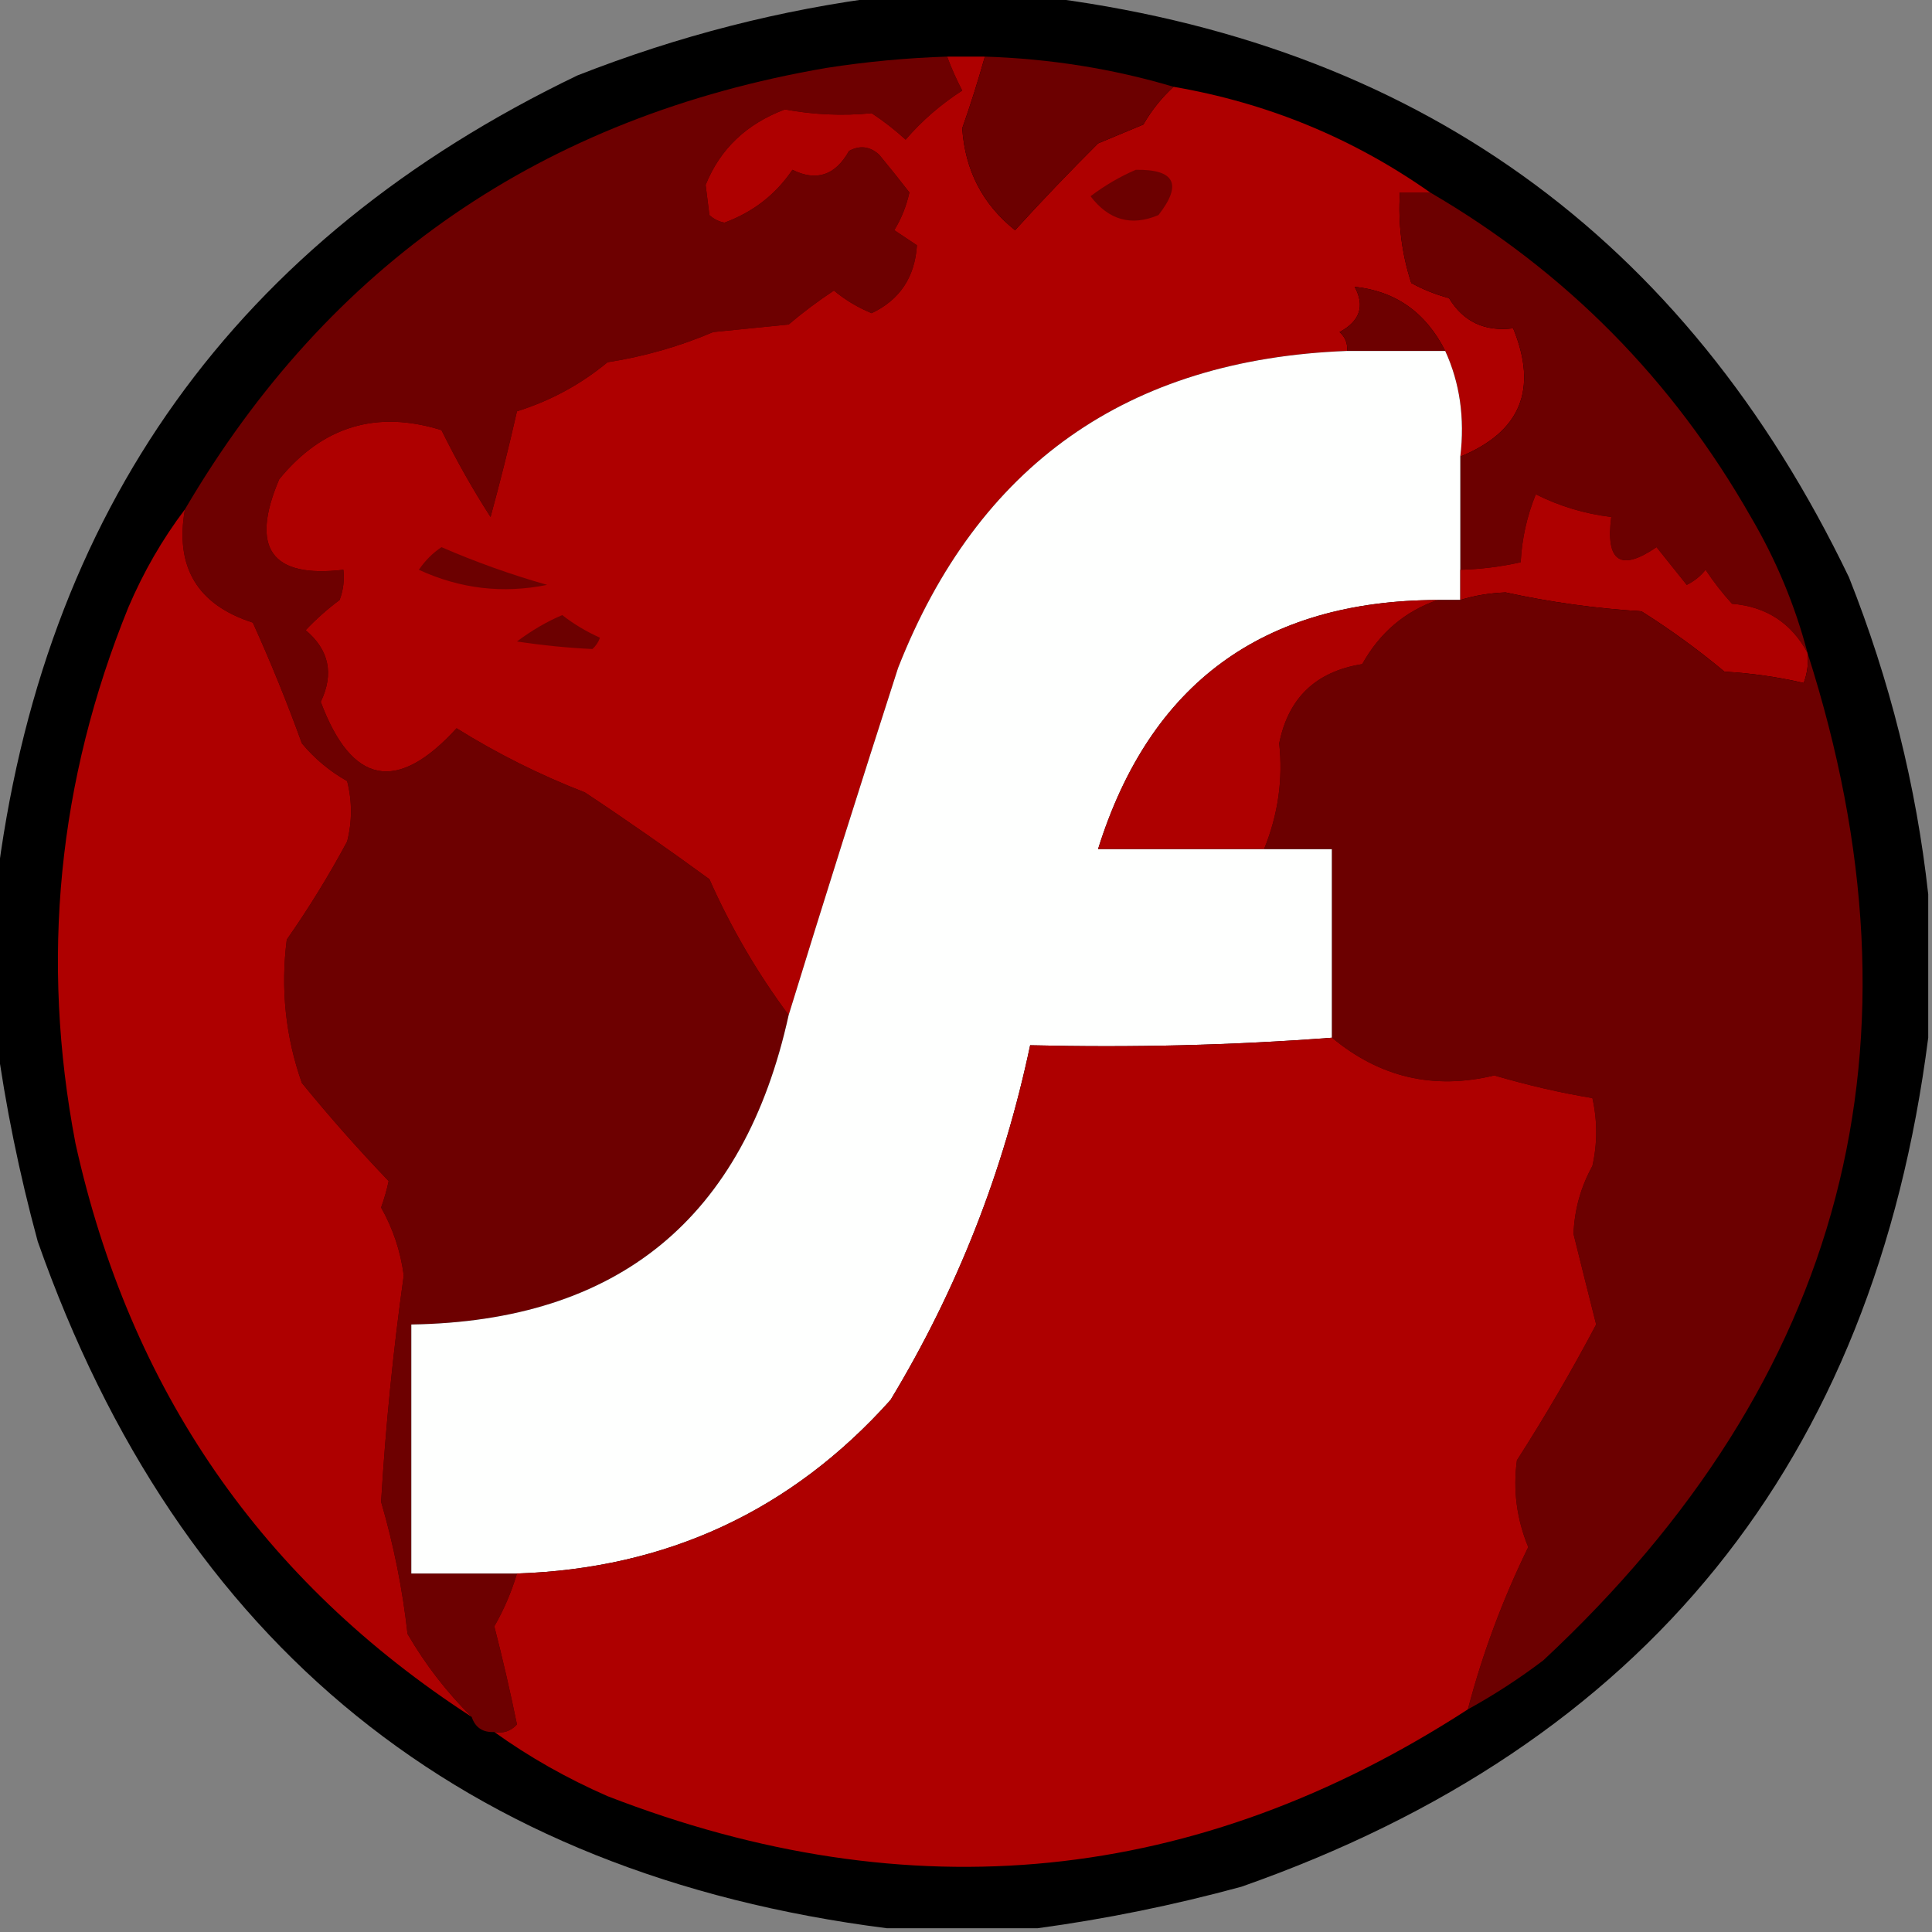 <?xml version="1.0" encoding="UTF-8"?>
<svg xmlns="http://www.w3.org/2000/svg" xmlns:xlink="http://www.w3.org/1999/xlink" width="64px" height="64px" viewBox="0 0 64 64" version="1.1">
<rect x="0" y="0" width="64" height="64" fill="#808080" stroke="none"/>
<g id="surface1">
<path style=" stroke:none;fill-rule:evenodd;fill:rgb(0%,0%,0%);fill-opacity:1;" d="M 29.375 -0.125 C 31.043 -0.125 32.707 -0.125 34.375 -0.125 C 46.848 1.387 55.805 7.805 61.25 19.125 C 62.605 22.539 63.48 26.039 63.875 29.625 C 63.875 31.207 63.875 32.793 63.875 34.375 C 62.078 48.43 54.492 57.805 41.125 62.5 C 38.871 63.113 36.621 63.57 34.375 63.875 C 32.707 63.875 31.043 63.875 29.375 63.875 C 15.332 62.082 5.957 54.496 1.25 41.125 C 0.637 38.871 0.18 36.621 -0.125 34.375 C -0.125 32.707 -0.125 31.043 -0.125 29.375 C 1.387 16.902 7.805 7.945 19.125 2.5 C 22.465 1.188 25.879 0.312 29.375 -0.125 Z M 29.375 -0.125 "/>
<path style=" stroke:none;fill-rule:evenodd;fill:rgb(42.745%,0%,0%);fill-opacity:1;" d="M 31.375 1.875 C 31.516 2.258 31.684 2.633 31.875 3 C 31.176 3.449 30.551 3.988 30 4.625 C 29.648 4.305 29.273 4.012 28.875 3.75 C 27.91 3.844 26.953 3.801 26 3.625 C 24.73 4.102 23.855 4.934 23.375 6.125 C 23.418 6.457 23.457 6.793 23.5 7.125 C 23.641 7.254 23.809 7.34 24 7.375 C 24.945 7.027 25.695 6.445 26.25 5.625 C 27.047 6.02 27.672 5.809 28.125 5 C 28.484 4.805 28.82 4.848 29.125 5.125 C 29.469 5.543 29.805 5.961 30.125 6.375 C 30.027 6.82 29.863 7.234 29.625 7.625 C 29.875 7.793 30.125 7.957 30.375 8.125 C 30.305 9.184 29.805 9.934 28.875 10.375 C 28.418 10.188 28 9.938 27.625 9.625 C 27.098 9.973 26.598 10.348 26.125 10.75 C 25.293 10.832 24.457 10.918 23.625 11 C 22.5 11.48 21.332 11.812 20.125 12 C 19.238 12.734 18.238 13.277 17.125 13.625 C 16.859 14.801 16.566 15.969 16.25 17.125 C 15.652 16.199 15.113 15.238 14.625 14.25 C 12.48 13.578 10.688 14.117 9.25 15.875 C 8.277 18.156 8.984 19.156 11.375 18.875 C 11.414 19.219 11.371 19.551 11.25 19.875 C 10.84 20.18 10.465 20.516 10.125 20.875 C 10.902 21.531 11.07 22.32 10.625 23.25 C 11.652 25.996 13.152 26.289 15.125 24.125 C 16.473 24.965 17.887 25.672 19.375 26.25 C 20.773 27.176 22.148 28.137 23.5 29.125 C 24.215 30.734 25.09 32.234 26.125 33.625 C 24.648 40.352 20.484 43.77 13.625 43.875 C 13.625 46.625 13.625 49.375 13.625 52.125 C 14.793 52.125 15.957 52.125 17.125 52.125 C 16.945 52.73 16.695 53.316 16.375 53.875 C 16.652 54.953 16.902 56.035 17.125 57.125 C 16.918 57.348 16.668 57.43 16.375 57.375 C 15.992 57.395 15.742 57.227 15.625 56.875 C 14.797 56.055 14.09 55.141 13.5 54.125 C 13.336 52.641 13.043 51.184 12.625 49.75 C 12.773 47.254 13.023 44.754 13.375 42.25 C 13.27 41.453 13.02 40.703 12.625 40 C 12.727 39.715 12.812 39.422 12.875 39.125 C 11.879 38.086 10.918 37 10 35.875 C 9.457 34.336 9.293 32.75 9.5 31.125 C 10.23 30.082 10.895 29 11.5 27.875 C 11.668 27.207 11.668 26.543 11.5 25.875 C 10.926 25.551 10.426 25.137 10 24.625 C 9.508 23.262 8.965 21.93 8.375 20.625 C 6.539 20.035 5.789 18.785 6.125 16.875 C 10.898 8.738 17.984 3.863 27.375 2.25 C 28.703 2.043 30.035 1.918 31.375 1.875 Z M 31.375 1.875 "/>
<path style=" stroke:none;fill-rule:evenodd;fill:rgb(68.235%,0%,0%);fill-opacity:1;" d="M 31.375 1.875 C 31.793 1.875 32.207 1.875 32.625 1.875 C 32.402 2.672 32.152 3.465 31.875 4.25 C 31.969 5.645 32.551 6.77 33.625 7.625 C 34.512 6.652 35.426 5.695 36.375 4.75 C 36.875 4.543 37.375 4.332 37.875 4.125 C 38.152 3.645 38.488 3.23 38.875 2.875 C 41.988 3.41 44.82 4.578 47.375 6.375 C 47.043 6.375 46.707 6.375 46.375 6.375 C 46.309 7.402 46.434 8.402 46.75 9.375 C 47.141 9.59 47.559 9.758 48 9.875 C 48.477 10.66 49.184 10.992 50.125 10.875 C 50.953 12.895 50.371 14.309 48.375 15.125 C 48.527 13.844 48.359 12.68 47.875 11.625 C 47.234 10.352 46.234 9.645 44.875 9.5 C 45.219 10.137 45.051 10.637 44.375 11 C 44.562 11.168 44.648 11.375 44.625 11.625 C 37.348 11.902 32.391 15.402 29.75 22.125 C 28.508 25.98 27.297 29.812 26.125 33.625 C 25.09 32.234 24.215 30.734 23.5 29.125 C 22.148 28.137 20.773 27.176 19.375 26.25 C 17.887 25.672 16.473 24.965 15.125 24.125 C 13.152 26.289 11.652 25.996 10.625 23.25 C 11.07 22.32 10.902 21.531 10.125 20.875 C 10.465 20.516 10.84 20.18 11.25 19.875 C 11.371 19.551 11.414 19.219 11.375 18.875 C 8.984 19.156 8.277 18.156 9.25 15.875 C 10.688 14.117 12.48 13.578 14.625 14.25 C 15.113 15.238 15.652 16.199 16.25 17.125 C 16.566 15.969 16.859 14.801 17.125 13.625 C 18.238 13.277 19.238 12.734 20.125 12 C 21.332 11.812 22.5 11.48 23.625 11 C 24.457 10.918 25.293 10.832 26.125 10.75 C 26.598 10.348 27.098 9.973 27.625 9.625 C 28 9.938 28.418 10.188 28.875 10.375 C 29.805 9.934 30.305 9.184 30.375 8.125 C 30.125 7.957 29.875 7.793 29.625 7.625 C 29.863 7.234 30.027 6.82 30.125 6.375 C 29.805 5.961 29.469 5.543 29.125 5.125 C 28.82 4.848 28.484 4.805 28.125 5 C 27.672 5.809 27.047 6.02 26.25 5.625 C 25.695 6.445 24.945 7.027 24 7.375 C 23.809 7.34 23.641 7.254 23.5 7.125 C 23.457 6.793 23.418 6.457 23.375 6.125 C 23.855 4.934 24.73 4.102 26 3.625 C 26.953 3.801 27.91 3.844 28.875 3.75 C 29.273 4.012 29.648 4.305 30 4.625 C 30.551 3.988 31.176 3.449 31.875 3 C 31.684 2.633 31.516 2.258 31.375 1.875 Z M 31.375 1.875 "/>
<path style=" stroke:none;fill-rule:evenodd;fill:rgb(42.353%,0%,0%);fill-opacity:1;" d="M 32.625 1.875 C 34.785 1.945 36.867 2.277 38.875 2.875 C 38.488 3.23 38.152 3.645 37.875 4.125 C 37.375 4.332 36.875 4.543 36.375 4.75 C 35.426 5.695 34.512 6.652 33.625 7.625 C 32.551 6.77 31.969 5.645 31.875 4.25 C 32.152 3.465 32.402 2.672 32.625 1.875 Z M 32.625 1.875 "/>
<path style=" stroke:none;fill-rule:evenodd;fill:rgb(42.353%,0%,0%);fill-opacity:1;" d="M 37.625 5.625 C 38.922 5.605 39.172 6.105 38.375 7.125 C 37.477 7.504 36.727 7.293 36.125 6.5 C 36.609 6.137 37.109 5.844 37.625 5.625 Z M 37.625 5.625 "/>
<path style=" stroke:none;fill-rule:evenodd;fill:rgb(42.353%,0%,0%);fill-opacity:1;" d="M 47.375 6.375 C 51.871 8.996 55.41 12.578 58 17.125 C 58.836 18.547 59.461 20.047 59.875 21.625 C 59.34 20.637 58.508 20.094 57.375 20 C 57.055 19.648 56.762 19.273 56.5 18.875 C 56.328 19.09 56.121 19.254 55.875 19.375 C 55.543 18.957 55.207 18.543 54.875 18.125 C 53.684 18.941 53.184 18.609 53.375 17.125 C 52.504 17.023 51.672 16.773 50.875 16.375 C 50.582 17.098 50.414 17.848 50.375 18.625 C 49.719 18.773 49.051 18.855 48.375 18.875 C 48.375 17.625 48.375 16.375 48.375 15.125 C 50.371 14.309 50.953 12.895 50.125 10.875 C 49.184 10.992 48.477 10.66 48 9.875 C 47.559 9.758 47.141 9.59 46.75 9.375 C 46.434 8.402 46.309 7.402 46.375 6.375 C 46.707 6.375 47.043 6.375 47.375 6.375 Z M 47.375 6.375 "/>
<path style=" stroke:none;fill-rule:evenodd;fill:rgb(42.745%,0%,0%);fill-opacity:1;" d="M 47.875 11.625 C 46.793 11.625 45.707 11.625 44.625 11.625 C 44.648 11.375 44.562 11.168 44.375 11 C 45.051 10.637 45.219 10.137 44.875 9.5 C 46.234 9.645 47.234 10.352 47.875 11.625 Z M 47.875 11.625 "/>
<path style=" stroke:none;fill-rule:evenodd;fill:rgb(99.608%,100%,99.608%);fill-opacity:1;" d="M 44.625 11.625 C 45.707 11.625 46.793 11.625 47.875 11.625 C 48.359 12.68 48.527 13.844 48.375 15.125 C 48.375 16.375 48.375 17.625 48.375 18.875 C 48.375 19.207 48.375 19.543 48.375 19.875 C 48.125 19.875 47.875 19.875 47.625 19.875 C 41.84 19.891 38.09 22.641 36.375 28.125 C 38.207 28.125 40.043 28.125 41.875 28.125 C 42.625 28.125 43.375 28.125 44.125 28.125 C 44.125 30.207 44.125 32.293 44.125 34.375 C 40.836 34.625 37.504 34.707 34.125 34.625 C 33.242 38.812 31.703 42.73 29.5 46.375 C 26.215 50.043 22.09 51.961 17.125 52.125 C 15.957 52.125 14.793 52.125 13.625 52.125 C 13.625 49.375 13.625 46.625 13.625 43.875 C 20.484 43.77 24.648 40.352 26.125 33.625 C 27.297 29.812 28.508 25.98 29.75 22.125 C 32.391 15.402 37.348 11.902 44.625 11.625 Z M 44.625 11.625 "/>
<path style=" stroke:none;fill-rule:evenodd;fill:rgb(68.235%,0%,0%);fill-opacity:1;" d="M 59.875 21.625 C 59.914 21.969 59.871 22.301 59.75 22.625 C 58.898 22.426 58.023 22.301 57.125 22.25 C 56.254 21.523 55.336 20.855 54.375 20.25 C 52.855 20.156 51.355 19.949 49.875 19.625 C 49.352 19.645 48.852 19.727 48.375 19.875 C 48.375 19.543 48.375 19.207 48.375 18.875 C 49.051 18.855 49.719 18.773 50.375 18.625 C 50.414 17.848 50.582 17.098 50.875 16.375 C 51.672 16.773 52.504 17.023 53.375 17.125 C 53.184 18.609 53.684 18.941 54.875 18.125 C 55.207 18.543 55.543 18.957 55.875 19.375 C 56.121 19.254 56.328 19.09 56.5 18.875 C 56.762 19.273 57.055 19.648 57.375 20 C 58.508 20.094 59.34 20.637 59.875 21.625 Z M 59.875 21.625 "/>
<path style=" stroke:none;fill-rule:evenodd;fill:rgb(68.235%,0%,0%);fill-opacity:1;" d="M 6.125 16.875 C 5.789 18.785 6.539 20.035 8.375 20.625 C 8.965 21.93 9.508 23.262 10 24.625 C 10.426 25.137 10.926 25.551 11.5 25.875 C 11.668 26.543 11.668 27.207 11.5 27.875 C 10.895 29 10.23 30.082 9.5 31.125 C 9.293 32.75 9.457 34.336 10 35.875 C 10.918 37 11.879 38.086 12.875 39.125 C 12.812 39.422 12.727 39.715 12.625 40 C 13.02 40.703 13.27 41.453 13.375 42.25 C 13.023 44.754 12.773 47.254 12.625 49.75 C 13.043 51.184 13.336 52.641 13.5 54.125 C 14.09 55.141 14.797 56.055 15.625 56.875 C 8.68 52.375 4.305 46.043 2.5 37.875 C 1.336 31.785 1.918 25.867 4.25 20.125 C 4.754 18.945 5.379 17.859 6.125 16.875 Z M 6.125 16.875 "/>
<path style=" stroke:none;fill-rule:evenodd;fill:rgb(42.353%,0%,0%);fill-opacity:1;" d="M 14.625 18.125 C 15.758 18.617 16.926 19.035 18.125 19.375 C 16.656 19.672 15.238 19.504 13.875 18.875 C 14.086 18.566 14.336 18.316 14.625 18.125 Z M 14.625 18.125 "/>
<path style=" stroke:none;fill-rule:evenodd;fill:rgb(42.353%,0%,0%);fill-opacity:1;" d="M 59.875 21.625 C 64.023 34.574 61.105 45.699 51.125 55 C 50.328 55.605 49.492 56.148 48.625 56.625 C 49.109 54.777 49.777 52.984 50.625 51.25 C 50.242 50.32 50.117 49.359 50.25 48.375 C 51.191 46.906 52.066 45.406 52.875 43.875 C 52.621 42.871 52.371 41.871 52.125 40.875 C 52.156 40.074 52.363 39.324 52.75 38.625 C 52.918 37.875 52.918 37.125 52.75 36.375 C 51.703 36.203 50.621 35.953 49.5 35.625 C 47.496 36.109 45.703 35.691 44.125 34.375 C 44.125 32.293 44.125 30.207 44.125 28.125 C 43.375 28.125 42.625 28.125 41.875 28.125 C 42.34 26.98 42.504 25.812 42.375 24.625 C 42.676 23.117 43.594 22.242 45.125 22 C 45.707 20.957 46.539 20.25 47.625 19.875 C 47.875 19.875 48.125 19.875 48.375 19.875 C 48.852 19.727 49.352 19.645 49.875 19.625 C 51.355 19.949 52.855 20.156 54.375 20.25 C 55.336 20.855 56.254 21.523 57.125 22.25 C 58.023 22.301 58.898 22.426 59.75 22.625 C 59.871 22.301 59.914 21.969 59.875 21.625 Z M 59.875 21.625 "/>
<path style=" stroke:none;fill-rule:evenodd;fill:rgb(68.235%,0%,0%);fill-opacity:1;" d="M 47.625 19.875 C 46.539 20.25 45.707 20.957 45.125 22 C 43.594 22.242 42.676 23.117 42.375 24.625 C 42.504 25.812 42.34 26.98 41.875 28.125 C 40.043 28.125 38.207 28.125 36.375 28.125 C 38.09 22.641 41.84 19.891 47.625 19.875 Z M 47.625 19.875 "/>
<path style=" stroke:none;fill-rule:evenodd;fill:rgb(42.353%,0%,0%);fill-opacity:1;" d="M 18.625 20.375 C 19.004 20.672 19.422 20.922 19.875 21.125 C 19.824 21.273 19.738 21.398 19.625 21.5 C 18.809 21.461 17.973 21.379 17.125 21.25 C 17.609 20.887 18.109 20.594 18.625 20.375 Z M 18.625 20.375 "/>
<path style=" stroke:none;fill-rule:evenodd;fill:rgb(68.235%,0%,0%);fill-opacity:1;" d="M 44.125 34.375 C 45.703 35.691 47.496 36.109 49.5 35.625 C 50.621 35.953 51.703 36.203 52.75 36.375 C 52.918 37.125 52.918 37.875 52.75 38.625 C 52.363 39.324 52.156 40.074 52.125 40.875 C 52.371 41.871 52.621 42.871 52.875 43.875 C 52.066 45.406 51.191 46.906 50.25 48.375 C 50.117 49.359 50.242 50.32 50.625 51.25 C 49.777 52.984 49.109 54.777 48.625 56.625 C 39.656 62.434 30.156 63.391 20.125 59.5 C 18.777 58.91 17.527 58.203 16.375 57.375 C 16.668 57.43 16.918 57.348 17.125 57.125 C 16.902 56.035 16.652 54.953 16.375 53.875 C 16.695 53.316 16.945 52.73 17.125 52.125 C 22.09 51.961 26.215 50.043 29.5 46.375 C 31.703 42.73 33.242 38.812 34.125 34.625 C 37.504 34.707 40.836 34.625 44.125 34.375 Z M 44.125 34.375 "/>
</g>
</svg>
